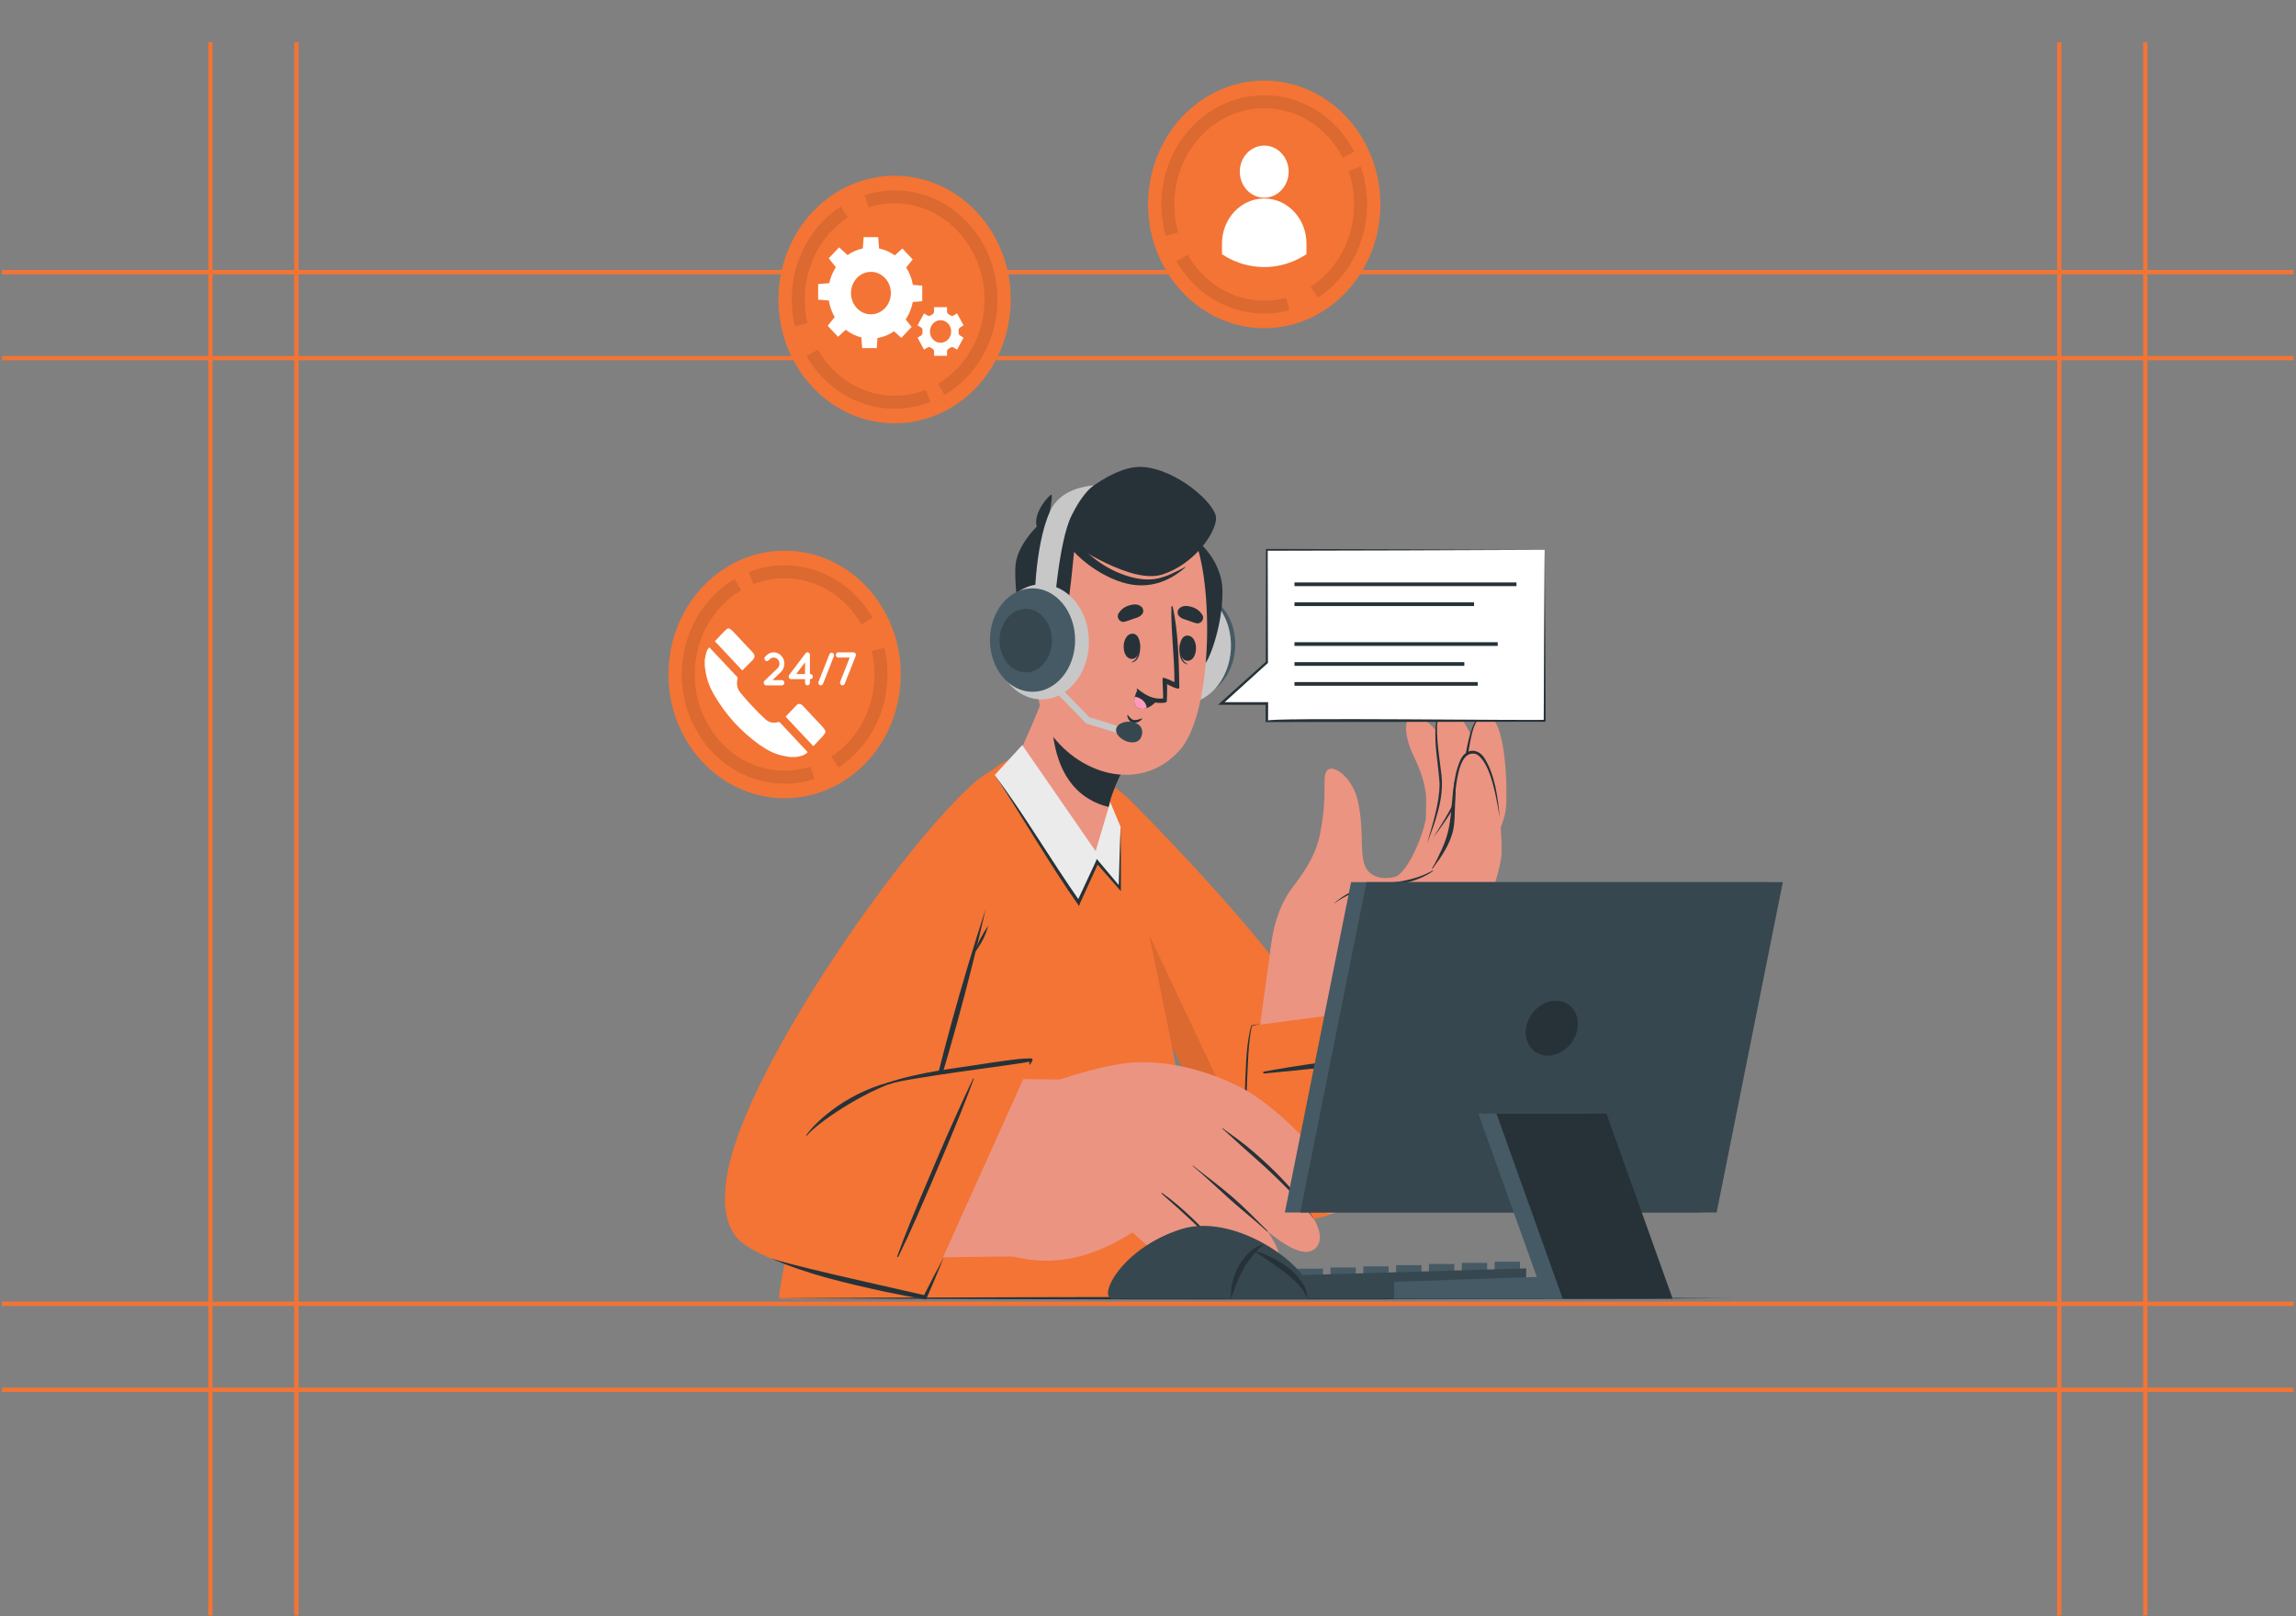 <svg width="534" height="376" viewBox="0 0 534 376" fill="none" xmlns="http://www.w3.org/2000/svg">
<rect x="0" y="0" width="534" height="376" fill="#808080" stroke="none"/>
<line x1="0.441" y1="63.31" x2="533.441" y2="63.31" stroke="#F37435"/>
<line x1="0.441" y1="303.311" x2="533.441" y2="303.311" stroke="#F37435"/>
<line x1="0.441" y1="83.311" x2="533.441" y2="83.311" stroke="#F37435"/>
<line x1="0.441" y1="323.311" x2="533.441" y2="323.311" stroke="#F37435"/>
<line x1="48.941" y1="9.811" x2="48.941" y2="375.811" stroke="#F37435"/>
<line x1="478.941" y1="9.811" x2="478.941" y2="375.811" stroke="#F37435"/>
<line x1="68.941" y1="9.811" x2="68.941" y2="375.811" stroke="#F37435"/>
<line x1="498.941" y1="9.811" x2="498.941" y2="375.811" stroke="#F37435"/>
<path d="M263.162 186.493C289.83 213.363 314.319 242.724 315.58 257.571C317.328 278.127 308.023 284.129 302.628 284.116C287.939 284.081 261.489 220.886 253.455 196.946C245.653 173.7 257.305 180.593 263.162 186.493Z" fill="#F37435"/>
<path opacity="0.1" d="M297.857 282.289C282.793 271.732 260.678 218.469 253.459 196.949C251.063 189.811 250.498 185.507 251.045 183.16L297.857 282.289Z" fill="black"/>
<path d="M181.21 302.133H282.594C284.019 300.525 265.7 204.266 259.635 185.996C255.722 174.209 237.746 171.444 229.459 180.442C197.211 215.459 180.359 301.021 181.21 302.133Z" fill="#F37435"/>
<path d="M295.141 280.694C286.998 274.115 291.043 253.625 295.631 219.927C296.436 214.014 333.803 199.375 334.575 205.711C335.549 213.692 329.63 251.305 326.238 260.482C319.549 278.573 304.649 288.376 295.141 280.694Z" fill="#EB9481"/>
<path d="M328.187 237.82C335.417 229.658 344.917 217.493 344.958 212.359C345.001 206.971 344.441 188.022 342.978 183.663C341.516 179.305 333.647 168.05 330.026 166.555C327.127 165.358 325.558 169.182 328.909 176.148C332.656 183.938 331.492 187.07 331.657 189.561C331.827 192.147 327.733 203.112 324.323 204.03C322.313 204.57 318.146 204.528 317.214 200.666C316.281 196.803 317.247 193.31 315.864 186.571C314.789 181.332 310.694 178.06 308.999 178.968C307.303 179.876 308.693 183.018 307.55 190.86C306.838 195.751 306.147 199.26 300.648 206.39C295.834 212.629 295.507 221.295 295.507 221.295L328.187 237.82Z" fill="#EB9481"/>
<path d="M345.336 200.285C345.148 197.332 347.07 188.394 346.432 184.49C345.794 180.587 341.551 166.224 337.461 165.037C332.32 163.545 333.808 175.219 334.886 180.225C335.964 185.231 332.925 194.24 332.925 194.24L339.998 197.478L345.336 200.285Z" fill="#EB9481"/>
<path d="M331.889 196.292C333.161 191.759 334.747 187.154 334.82 182.385C334.615 178.973 333.987 175.609 333.85 172.165C333.817 170.126 333.705 167.892 334.689 166.052C335.026 165.446 335.627 165.007 336.271 164.936C335.635 165.081 335.114 165.547 334.827 166.139C334.017 167.994 334.202 170.136 334.314 172.134C334.523 174.853 334.933 177.555 335.252 180.289C335.894 185.834 333.767 191.241 331.889 196.292Z" fill="#263238"/>
<path d="M345.087 202.853C345.675 199.98 349.822 192.054 350.228 188.136C350.635 184.218 350.33 169.214 346.75 166.818C342.251 163.807 340.635 175.395 340.361 180.499C340.087 185.605 334.859 193.253 334.859 193.253L340.742 198.527L345.087 202.853Z" fill="#EB9481"/>
<path d="M333.342 194.889C335.731 190.953 338.443 187.041 339.74 182.521C340.425 179.211 340.702 175.825 341.464 172.507C341.962 170.556 342.431 168.395 343.847 166.935C344.326 166.457 345.016 166.223 345.646 166.355C345.004 166.297 344.383 166.58 343.957 167.06C342.706 168.586 342.33 170.681 341.919 172.616C341.414 175.266 341.103 177.958 340.699 180.655C339.879 186.124 336.449 190.642 333.342 194.889Z" fill="#263238"/>
<path d="M334.282 201.82C331.813 204.084 328.523 205.068 325.384 205.738C324.313 205.943 323.219 206.024 322.157 206.094C318.96 206.274 315.806 206.971 312.956 208.545C311.987 209.027 311.082 209.639 310.163 210.233C313.5 207.285 317.793 205.638 322.114 205.455C326.321 205.15 330.692 204.289 334.282 201.82Z" fill="#263238"/>
<path d="M343.868 215.922C345.025 213.324 348.966 203.103 349.205 198.768C349.444 194.433 348.286 177.903 344.167 175.399C338.989 172.253 337.821 185.091 337.794 190.73C337.767 196.369 333.027 202.325 333.027 202.325L340.573 209.498L343.868 215.922Z" fill="#EB9481"/>
<path d="M338.504 181.894C338.592 183.754 338.492 185.662 338.404 187.518C338.321 189.277 338.361 191.115 338.03 192.841C337.698 194.573 336.989 196.158 336.149 197.668C335.736 198.411 335.283 199.117 334.808 199.817C334.291 200.58 333.701 201.295 333.198 202.066C333.144 202.148 333.016 202.068 333.069 201.984C333.954 200.57 334.686 198.977 335.386 197.451C336.114 195.862 336.673 194.145 337.008 192.409C337.68 188.934 337.637 185.339 338.277 181.858C338.303 181.717 338.497 181.763 338.504 181.894Z" fill="#263238"/>
<path d="M338.03 192.842C338.045 187.457 337.419 181.661 339.717 176.666C341.092 173.923 343.896 174.047 345.402 176.598C347.768 180.611 348.344 185.473 348.796 190.077C348.075 186.104 346.854 177.623 343.467 175.482C337.787 173.493 338.406 189.263 338.03 192.842Z" fill="#263238"/>
<path d="M334.363 232.863L291.086 238.626C291.086 238.626 284.539 277.058 297.392 282.355C310.244 287.652 320.867 276.004 326.237 260.482C331.608 244.959 334.363 232.863 334.363 232.863Z" fill="#F37435"/>
<path d="M289.602 264.416C289.437 260.1 289.469 255.782 289.608 251.466C289.833 247.165 289.878 242.766 291.011 238.599L291.025 238.552L291.069 238.543L293.319 238.107L291.103 238.709L291.161 238.653C290.272 242.838 290.286 247.207 290.047 251.484C289.932 254.702 289.708 261.197 289.602 264.416Z" fill="#263238"/>
<path d="M293.863 249.313C299.914 248.146 316.414 245.527 327.36 245.441C327.425 245.441 327.461 245.728 327.397 245.74C318.329 247.392 300.043 249.182 293.917 249.74C293.802 249.751 293.75 249.335 293.863 249.313Z" fill="#263238"/>
<path d="M216.415 258.156C217.21 254.375 230.559 207.444 234.275 192.645C237.61 179.362 234.972 174.242 225.477 183.093C207.995 199.387 174.547 247.655 169.445 271.61C164.531 294.687 182.188 295.075 195.788 283.498C206.923 274.019 216.415 258.156 216.415 258.156Z" fill="#F37435"/>
<path d="M214.716 264.221C218.761 246.394 223.605 228.776 229.246 211.449C225.209 229.278 220.352 246.892 214.716 264.221Z" fill="#263238"/>
<path d="M226.604 221.713C227.345 219.394 228.481 217.33 229.827 215.355C229.241 217.708 228.059 219.842 226.604 221.713Z" fill="#263238"/>
<path d="M175.955 287.028C183.105 294.261 198.477 292.591 237.553 292.259C242.96 292.213 252.922 251.447 247.145 251.18C239.869 250.843 211.565 251.217 209.498 251.523C192.067 254.104 171.106 282.122 175.955 287.028Z" fill="#EB9481"/>
<path d="M241.173 252.966C241.173 252.966 255.619 247.505 264.042 247.14C275.32 246.652 285.246 251.181 289.298 253.346C297.757 257.866 315.276 275.029 311.52 281.27C308.119 286.92 291.042 268.412 291.042 268.412C291.042 268.412 311.374 284.22 306.106 290.22C300.838 296.22 282.161 273.533 282.161 273.533C282.161 273.533 302.71 290.274 296.359 295.545C291.56 299.529 273.558 279.998 273.558 279.998C273.558 279.998 291.128 294.517 286.357 298.841C281.086 303.619 263.409 286.7 263.409 286.7C249.548 295.514 239.566 293.668 232.612 291.452C230.928 290.917 241.173 252.966 241.173 252.966Z" fill="#EB9481"/>
<path d="M284.339 262.465C286.79 264.229 289.283 265.998 291.578 267.989C293.874 269.98 296.107 272.058 298.218 274.267C303.397 279.687 305.845 283.945 305.667 283.699C301.456 277.895 293.341 270.632 291.044 268.64C288.752 266.654 286.555 264.543 284.264 262.554C284.207 262.505 284.281 262.423 284.339 262.465Z" fill="#263238"/>
<path d="M277.444 271.17C280.483 273.568 283.582 275.83 286.522 278.371C289.448 280.9 292.016 283.573 294.771 286.31C294.983 286.52 294.807 286.573 294.586 286.37C291.731 283.753 288.902 281.567 286.018 278.985C283.145 276.413 280.343 273.701 277.385 271.242C277.338 271.204 277.397 271.134 277.444 271.17Z" fill="#263238"/>
<path d="M270.266 277.509C275.086 280.92 279.31 285.274 283.357 289.652C283.558 289.869 283.324 289.91 283.106 289.7C278.826 285.576 275.495 282.309 270.154 277.687C270.071 277.615 270.164 277.437 270.266 277.509Z" fill="#263238"/>
<path d="M239.925 246.73L215.138 301.8C215.138 301.8 176.202 295.537 171.031 287.357C167.334 281.509 189.561 254.877 208.781 251.353L239.925 246.73Z" fill="#F37435"/>
<path d="M187.514 264.078C189.794 260.775 197.719 253.525 208.797 251.316C208.895 251.297 208.946 251.458 208.849 251.487C200.747 253.984 190.076 261.215 187.628 264.195C187.563 264.273 187.457 264.16 187.514 264.078Z" fill="#263238"/>
<path d="M208.664 292.255C210.66 286.748 212.929 281.361 215.211 275.981C217.496 270.597 219.771 265.206 222.182 259.882C223.543 256.875 224.889 253.857 226.349 250.9C226.387 250.823 226.518 250.871 226.487 250.956C224.497 256.455 222.247 261.858 220.001 267.245C217.75 272.646 215.444 278.026 213.092 283.379C211.763 286.403 210.383 289.402 208.924 292.361C208.852 292.508 208.605 292.416 208.664 292.255Z" fill="#263238"/>
<path d="M239.835 246.218C237.675 246.194 235.543 246.522 233.4 246.808C231.26 247.093 229.124 247.417 226.991 247.762C222.75 248.448 213.688 249.386 206.245 251.949C206.162 251.977 206.712 252.259 206.793 252.226C210.278 250.813 237.316 247.535 239.451 246.982C239.413 247.154 239.377 247.328 239.363 247.511C239.352 247.635 239.498 247.742 239.584 247.625C239.79 247.349 239.906 247.051 240.09 246.761C240.241 246.522 240.115 246.221 239.835 246.218Z" fill="#263238"/>
<path d="M219.511 292.494C218.197 295.793 216.805 299.052 215.389 302.3C212.239 301.779 209.105 301.183 205.978 300.532C197.023 298.567 187.776 296.469 179.31 292.741C182.264 293.656 185.251 294.394 188.238 295.129C194.229 296.636 208.992 299.919 215.214 301.353L214.758 301.596C216.302 298.539 217.872 295.497 219.511 292.494Z" fill="#263238"/>
<path d="M252.633 198.836C247.464 198.473 236.298 188.869 234.978 180.402C234.891 179.822 237.275 174.947 239.91 168.876C241.495 165.186 243.178 161.038 244.458 157.134C244.717 156.331 265.477 171.639 265.477 171.639C265.477 171.639 260.536 178.981 258.344 185.802C258.167 186.374 258.046 186.923 257.977 187.462C257.96 187.539 257.951 187.636 257.923 187.74C257.391 190.957 258.164 199.224 252.633 198.836Z" fill="#EB9481"/>
<path d="M257.984 187.464C257.961 187.543 257.948 187.643 257.92 187.738C257.168 187.575 256.376 187.328 255.527 186.993C242.112 181.639 244.457 162.272 245.268 157.443C249.145 159.587 265.478 171.637 265.478 171.637C265.478 171.637 260.533 178.987 258.339 185.807C258.172 186.378 258.043 186.927 257.984 187.464Z" fill="#263238"/>
<path d="M267.5 149.496C267.172 156.134 271.335 161.764 276.798 162.07C282.261 162.376 286.955 157.244 287.283 150.606C287.611 143.969 283.448 138.339 277.985 138.033C272.522 137.726 267.828 142.859 267.5 149.496Z" fill="#455A64"/>
<path d="M264.274 149.737C263.909 157.121 268.54 163.383 274.617 163.724C280.695 164.066 285.917 158.356 286.282 150.971C286.646 143.587 282.015 137.324 275.938 136.983C269.86 136.642 264.638 142.352 264.274 149.737Z" fill="#C7C7C7"/>
<path d="M276.943 124.574C276.943 124.574 284.312 129.342 284.325 137.667C284.337 145.993 280.978 154.099 280.204 154.382C279.431 154.664 276.943 124.574 276.943 124.574Z" fill="#263238"/>
<path d="M243.326 128.059C239.212 136.616 239.296 163.624 244.355 170.609C251.69 180.735 265.889 184.284 274.513 174.352C282.873 164.725 282.179 129.53 276.324 122.941C267.7 113.238 249.404 115.419 243.326 128.059Z" fill="#EB9481"/>
<path d="M265.068 149.33C265.054 149.261 264.934 149.416 264.936 149.491C264.988 151.31 264.759 153.403 263.214 154.004C263.166 154.022 263.171 154.114 263.228 154.106C265.113 153.826 265.39 151.045 265.068 149.33Z" fill="#263238"/>
<path d="M263.547 147.428C260.802 147.202 260.578 153.069 263.121 153.28C265.623 153.486 265.847 147.618 263.547 147.428Z" fill="#263238"/>
<path d="M274.483 149.689C274.498 149.62 274.613 149.78 274.608 149.855C274.485 151.67 274.63 153.771 276.149 154.441C276.197 154.462 276.189 154.553 276.132 154.542C274.26 154.178 274.093 151.387 274.483 149.689Z" fill="#263238"/>
<path d="M276.077 147.857C278.828 147.753 278.819 153.626 276.271 153.721C273.763 153.816 273.771 147.942 276.077 147.857Z" fill="#263238"/>
<path d="M261.477 144.652C262.233 144.483 262.906 144.193 263.639 143.944C264.465 143.663 265.151 143.529 265.715 142.773C266.017 142.368 265.926 141.613 265.585 141.263C264.789 140.448 263.696 140.524 262.687 140.82C261.593 141.141 260.827 141.686 260.17 142.67C259.533 143.622 260.478 144.874 261.477 144.652Z" fill="#263238"/>
<path d="M278.319 144.995C277.56 144.829 276.887 144.542 276.154 144.295C275.326 144.018 274.64 143.887 274.074 143.133C273.77 142.729 273.858 141.974 274.199 141.623C274.992 140.804 276.085 140.877 277.094 141.169C278.189 141.485 278.958 142.027 279.618 143.008C280.259 143.958 279.318 145.213 278.319 144.995Z" fill="#263238"/>
<path d="M262.327 166.367C262.719 166.81 263.105 167.413 263.721 167.496C264.313 167.574 265.019 167.319 265.571 167.118C265.626 167.098 265.679 167.162 265.642 167.215C265.173 167.893 264.224 168.29 263.44 168.108C262.673 167.93 262.319 167.204 262.161 166.443C262.138 166.335 262.27 166.302 262.327 166.367Z" fill="#263238"/>
<path d="M264.404 160.401C265.298 162.02 266.668 162.943 268.174 163.323C268.846 163.497 269.557 163.553 270.259 163.515C270.396 163.518 270.534 163.508 270.66 163.484C270.785 163.473 270.898 163.463 271.035 163.439C271.236 163.416 271.352 163.246 271.393 163.047L271.394 163.033C271.395 162.967 271.396 162.913 271.385 162.847C271.385 162.847 271.385 162.847 271.385 162.833L271.388 162.673C271.477 161.276 271.431 159.142 271.431 159.142C271.9 159.418 274.301 160.697 274.29 159.964C274.182 153.897 274.061 147.149 272.751 141.136C272.718 140.936 272.429 140.97 272.438 141.169C272.326 147.005 273.176 152.822 273.152 158.686C272.383 158.336 271.132 157.695 270.445 157.681C270.257 157.73 270.603 161.803 270.517 162.427C270.517 162.427 270.516 162.454 270.503 162.493C268.285 162.699 266.65 161.916 264.569 160.244C264.447 160.136 264.307 160.252 264.404 160.401Z" fill="#263238"/>
<path d="M269.354 162.681C269.354 162.681 268.216 164.213 266.705 164.728C266.148 164.92 265.553 164.983 264.937 164.785C263.671 164.383 263.677 163.133 263.943 162.073C264.16 161.201 264.565 160.457 264.565 160.457C264.565 160.457 266.372 162.381 269.354 162.681Z" fill="#263238"/>
<path d="M266.705 164.729C266.148 164.92 265.553 164.984 264.937 164.785C263.671 164.384 263.677 163.134 263.943 162.074C265.307 162.271 266.632 163.307 266.705 164.729Z" fill="#FF9ABB"/>
<path d="M241.012 153.762C243.993 154.68 247.261 145.109 248.17 141.435C248.971 138.196 249.794 127.955 249.928 127.255C250.062 126.556 263.003 136.076 270.448 133.615C277.891 131.153 282.779 123.91 282.831 120.569C282.882 117.229 273.465 108.914 265.423 108.621C257.38 108.328 246.671 119.406 246.671 119.406C246.671 119.406 250.293 114.638 250.162 114.254C250.031 113.87 244.873 116.173 243.979 120.132C243.979 120.132 244.93 115.166 244.536 115.08C244.142 114.994 240.172 119.304 241.132 122.5C241.132 122.5 236.532 126.892 236.173 131.622C235.813 136.354 237.508 152.683 241.012 153.762Z" fill="#263238"/>
<path d="M275.736 131.855C273.479 133.01 271.22 134.277 268.712 134.675C266.001 135.105 263.171 134.427 260.627 133.438C258.024 132.427 255.65 130.937 253.486 129.1C251.59 127.492 249.9 125.54 247.881 124.112C247.376 123.755 246.809 124.532 247.123 125.018C250.231 129.815 255.659 133.771 260.859 135.428C266.329 137.172 271.424 135.788 275.765 131.918C275.791 131.895 275.774 131.837 275.736 131.855Z" fill="#263238"/>
<path d="M245.896 150.852C245.896 150.852 241.593 141.426 237.667 142.93C233.74 144.435 236.094 157.443 240.083 159.843C244.073 162.242 246.229 158.349 246.229 158.349L245.896 150.852Z" fill="#EB9481"/>
<path d="M238.428 146.641C238.361 146.623 238.333 146.722 238.388 146.758C241.171 148.545 242.298 151.749 242.941 154.981C242.231 153.658 241.123 152.813 239.482 153.685C239.396 153.731 239.451 153.873 239.537 153.868C240.796 153.796 241.641 154.169 242.309 155.348C242.783 156.183 243.042 157.182 243.333 158.102C243.43 158.409 243.933 158.339 243.879 157.995C243.875 157.97 243.87 157.943 243.866 157.917C244.542 153.89 242.438 147.735 238.428 146.641Z" fill="#263238"/>
<path d="M240.561 141.848C240.561 141.848 240.499 127.214 244.175 119.042C245.979 115.031 249.91 113.346 254.436 112.9C254.436 112.9 252.028 114.22 249.174 120.039C246.244 126.014 245.104 142.271 245.104 142.271L240.561 141.848Z" fill="#C7C7C7"/>
<path d="M253.26 149.282C253.278 156.677 248.358 162.685 242.273 162.702C236.187 162.719 231.239 156.737 231.221 149.343C231.204 141.948 236.123 135.941 242.208 135.924C248.293 135.907 253.241 141.888 253.26 149.282Z" fill="#C7C7C7"/>
<path d="M250.048 148.872C250.064 155.519 245.643 160.92 240.172 160.935C234.702 160.949 230.255 155.573 230.238 148.926C230.223 142.279 234.644 136.879 240.114 136.863C245.585 136.848 250.033 142.225 250.048 148.872Z" fill="#455A64"/>
<path d="M244.656 149.008C244.666 153.092 241.949 156.411 238.587 156.42C235.226 156.429 232.493 153.126 232.482 149.041C232.473 144.956 235.189 141.638 238.552 141.629C241.914 141.62 244.647 144.924 244.656 149.008Z" fill="#37474F"/>
<path d="M260.553 170.738L252.623 168.308L245.622 161.11L246.663 159.959L253.396 166.881L260.967 169.2L260.553 170.738Z" fill="#C7C7C7"/>
<path d="M259.596 169.569C260.052 167.138 266.29 167.162 265.601 170.847C264.909 174.54 259.14 172.009 259.596 169.569Z" fill="#37474F"/>
<path d="M258.212 186.587L254.819 198.011L237.756 173.328L231.353 180.292L250.849 209.931L255.196 200.506L260.434 206.602L260.627 192.357L258.212 186.587Z" fill="#EBEBEB"/>
<path d="M231.353 180.293C238.125 190.503 243.921 200.791 250.969 210.784L251.211 210.073L255.519 200.633L254.942 200.754L260.241 206.791L260.691 207.304C260.725 202.323 260.666 197.34 260.626 192.358C260.46 197.105 260.276 201.851 260.173 206.599L260.627 206.415L255.45 200.26L255.072 199.811L254.873 200.381L250.487 209.791L251.157 209.685C244.268 199.88 238.504 189.884 231.353 180.293Z" fill="#263238"/>
<path d="M209.137 161.578C211.56 145.886 201.591 131.071 186.87 128.488C172.149 125.905 158.251 136.532 155.828 152.225C153.406 167.917 163.375 182.732 178.096 185.315C192.817 187.898 206.714 177.271 209.137 161.578Z" fill="#F37435"/>
<g opacity="0.1">
<path d="M188.977 179.778C186.922 180.439 184.744 180.794 182.487 180.794C177.442 180.794 172.786 179.017 169.04 176.018C163.597 171.66 160.075 164.72 160.075 156.903C160.075 147.912 164.734 140.081 171.619 136.004" stroke="black" stroke-width="3" stroke-miterlimit="10"/>
<path d="M204.225 151.068C204.665 152.936 204.899 154.891 204.899 156.904C204.899 165.523 200.617 173.076 194.197 177.279" stroke="black" stroke-width="3" stroke-miterlimit="10"/>
<path d="M174.699 134.496C177.125 133.538 179.748 133.014 182.487 133.014C190.595 133.014 197.698 137.604 201.633 144.48" stroke="black" stroke-width="3" stroke-miterlimit="10"/>
</g>
<path d="M187.847 174.983C187.4 175.457 186.848 175.715 186.253 175.875C185.875 175.976 185.487 176.033 185.103 176.109H183.788C183.249 176.02 182.707 175.951 182.173 175.837C180.175 175.415 178.374 174.494 176.696 173.299C172.317 170.182 168.72 166.25 165.971 161.458C165.066 159.881 164.425 158.182 164.119 156.353C164.04 155.877 163.98 155.397 163.91 154.919V153.518C164.019 152.98 164.106 152.436 164.242 151.906C164.369 151.415 164.606 150.977 164.961 150.592C165.023 150.651 165.084 150.704 165.14 150.762C167.23 152.989 169.319 155.218 171.414 157.44C171.564 157.599 171.591 157.728 171.537 157.947C171.243 159.135 171.439 160.216 172.214 161.155C173.999 163.319 175.904 165.356 177.934 167.259C178.823 168.092 179.846 168.292 180.971 167.974C181.121 167.932 181.23 167.905 181.361 168.045C183.497 170.332 185.64 172.614 187.781 174.898C187.8 174.918 187.816 174.942 187.847 174.983Z" fill="white"/>
<path d="M191.948 169.978V170.445C191.745 170.725 191.564 171.027 191.335 171.28C190.689 171.993 190.023 172.687 189.364 173.387C189.294 173.462 189.221 173.532 189.163 173.59C187.003 171.29 184.857 169.002 182.712 166.718C183.556 165.831 184.4 164.919 185.27 164.037C185.67 163.632 186.234 163.683 186.649 164.114C187.133 164.615 187.606 165.129 188.083 165.638C189.206 166.834 190.333 168.026 191.445 169.232C191.644 169.448 191.782 169.728 191.948 169.978Z" fill="white"/>
<path d="M175.047 153.552C174.247 154.374 173.433 155.179 172.641 155.976C170.576 153.775 168.43 151.489 166.24 149.157C166.383 149.021 166.544 148.88 166.692 148.724C167.28 148.101 167.858 147.464 168.456 146.852C168.687 146.615 168.965 146.43 169.222 146.221H169.66C169.894 146.398 170.156 146.545 170.357 146.758C171.925 148.413 173.481 150.081 175.042 151.744C175.633 152.373 175.644 152.938 175.047 153.552Z" fill="white"/>
<path d="M182.424 158.835C182.424 159.175 182.177 159.438 181.858 159.438H178.213C178.213 159.438 178.213 159.438 178.202 159.438H178.192C178.038 159.438 177.873 159.372 177.77 159.24C177.554 158.988 177.575 158.615 177.801 158.384L180.849 155.443C181.148 155.158 181.282 154.784 181.282 154.39C181.282 154.038 181.168 153.709 180.942 153.435C180.674 153.116 180.314 152.974 179.954 152.974C179.634 152.974 179.315 153.094 179.058 153.336L178.739 153.643C178.502 153.874 178.152 153.852 177.936 153.6C177.73 153.347 177.74 152.974 177.977 152.744L178.296 152.436C178.759 151.975 179.367 151.756 179.954 151.756C180.623 151.756 181.303 152.052 181.786 152.623C182.219 153.117 182.425 153.764 182.425 154.39C182.425 155.104 182.147 155.828 181.612 156.344L179.666 158.221H181.859C182.177 158.22 182.424 158.494 182.424 158.835Z" fill="white"/>
<path d="M189.047 157.396C189.047 157.737 188.79 158 188.471 158H188.368V158.834C188.368 159.174 188.121 159.437 187.801 159.437C187.483 159.437 187.235 159.174 187.235 158.834V158H184.013H184.002H183.992C183.869 158 183.745 157.967 183.642 157.868C183.384 157.66 183.353 157.286 183.549 157.023L187.359 151.974C187.369 151.974 187.369 151.963 187.38 151.952C187.39 151.941 187.4 151.93 187.411 151.908C187.441 151.897 187.452 151.886 187.462 151.875C187.472 151.864 187.493 151.853 187.503 151.842C187.524 151.831 187.534 151.82 187.565 151.82C187.575 151.798 187.586 151.787 187.606 151.787C187.617 151.776 187.637 151.776 187.668 151.765C187.678 151.765 187.699 151.765 187.709 151.754C187.73 151.754 187.761 151.754 187.781 151.754C187.781 151.754 187.792 151.754 187.802 151.754C187.812 151.754 187.812 151.754 187.823 151.754C187.843 151.754 187.875 151.754 187.884 151.754C187.905 151.765 187.915 151.765 187.936 151.765C187.946 151.776 187.977 151.776 187.998 151.787C188.008 151.787 188.029 151.798 188.039 151.798C188.06 151.82 188.08 151.831 188.091 151.842C188.111 151.853 188.121 151.864 188.142 151.875C188.142 151.875 188.152 151.875 188.152 151.886C188.163 151.886 188.183 151.897 188.183 151.908C188.204 151.93 188.214 151.941 188.224 151.952C188.235 151.963 188.245 151.985 188.255 151.996C188.266 152.006 188.277 152.017 188.297 152.05C188.297 152.061 188.307 152.083 188.318 152.094C188.328 152.116 188.328 152.127 188.338 152.16C188.338 152.171 188.349 152.193 188.349 152.204C188.359 152.226 188.359 152.237 188.359 152.27C188.359 152.293 188.369 152.303 188.369 152.325C188.369 152.336 188.369 152.347 188.369 152.358V156.792H188.472C188.79 156.792 189.047 157.067 189.047 157.396ZM187.235 154.081L185.186 156.793H187.235V154.081Z" fill="white"/>
<path d="M190.378 158.604L192.9 152.205C193.024 151.898 193.353 151.755 193.652 151.887C193.93 152.008 194.064 152.37 193.94 152.666L191.417 159.076C191.325 159.307 191.108 159.439 190.892 159.439C190.83 159.439 190.748 159.428 190.686 159.395C190.388 159.274 190.254 158.912 190.378 158.604Z" fill="white"/>
<path d="M199.029 152.588L196.455 159.074C196.372 159.305 196.166 159.437 195.93 159.437C195.868 159.437 195.786 159.426 195.713 159.393C195.425 159.25 195.292 158.899 195.405 158.603L197.629 152.972H194.972C194.664 152.972 194.406 152.687 194.406 152.357C194.406 152.017 194.664 151.754 194.972 151.754H198.504C198.535 151.754 198.566 151.754 198.607 151.765C198.679 151.776 198.751 151.82 198.823 151.853C198.834 151.864 198.844 151.874 198.854 151.886C198.875 151.897 198.885 151.908 198.896 151.93C198.906 151.952 198.926 151.963 198.937 151.974C198.947 151.996 198.957 152.006 198.968 152.017C198.978 152.028 198.989 152.061 198.989 152.072C198.999 152.094 199.009 152.105 199.03 152.127C199.03 152.138 199.04 152.171 199.04 152.182C199.051 152.204 199.051 152.215 199.061 152.237C199.071 152.314 199.071 152.402 199.061 152.479C199.049 152.522 199.039 152.555 199.029 152.588Z" fill="white"/>
<path d="M208.061 98.48C222.98 98.48 235.074 85.588 235.074 69.683C235.074 53.779 222.98 40.887 208.061 40.887C193.141 40.887 181.047 53.779 181.047 69.683C181.047 85.588 193.141 98.48 208.061 98.48Z" fill="#F37435"/>
<g opacity="0.1">
<path d="M201.571 46.81C203.626 46.148 205.804 45.793 208.061 45.793C213.106 45.793 217.762 47.57 221.507 50.569C226.951 54.927 230.473 61.867 230.473 69.684C230.473 78.675 225.814 86.506 218.928 90.583" stroke="black" stroke-width="3" stroke-miterlimit="10"/>
<path d="M186.323 75.519C185.883 73.651 185.649 71.696 185.649 69.683C185.649 61.064 189.931 53.511 196.351 49.309" stroke="black" stroke-width="3" stroke-miterlimit="10"/>
<path d="M215.848 92.093C213.422 93.051 210.799 93.575 208.061 93.575C199.952 93.575 192.849 88.985 188.915 82.109" stroke="black" stroke-width="3" stroke-miterlimit="10"/>
</g>
<path d="M224.102 75.681L222.597 72.899L221.798 73.391C221.563 73.535 221.275 73.521 221.048 73.363C220.922 73.276 220.792 73.196 220.657 73.123C220.416 72.993 220.261 72.733 220.261 72.444V71.461H217.247V72.444C217.247 72.732 217.092 72.992 216.851 73.123C216.716 73.196 216.586 73.276 216.461 73.363C216.233 73.521 215.944 73.535 215.71 73.391L214.911 72.899L213.405 75.681L214.208 76.173C214.443 76.318 214.572 76.592 214.558 76.882C214.555 76.96 214.553 77.038 214.553 77.118C214.553 77.197 214.555 77.276 214.558 77.354C214.572 77.642 214.444 77.916 214.21 78.06L213.406 78.555L214.912 81.337L215.713 80.845C215.948 80.7 216.237 80.714 216.464 80.873C216.589 80.96 216.719 81.04 216.853 81.112C217.093 81.243 217.249 81.502 217.249 81.79V82.774H220.262V81.79C220.262 81.502 220.417 81.243 220.658 81.112C220.792 81.039 220.921 80.96 221.046 80.873C221.274 80.714 221.563 80.7 221.798 80.845L222.599 81.337L224.104 78.555L223.303 78.062C223.069 77.918 222.94 77.644 222.953 77.356C222.957 77.277 222.959 77.197 222.959 77.117C222.959 77.038 222.957 76.959 222.953 76.881C222.939 76.592 223.069 76.317 223.304 76.172L224.102 75.681ZM221.222 77.118C221.222 78.571 220.118 79.747 218.755 79.747C217.392 79.747 216.286 78.57 216.286 77.118C216.286 75.665 217.392 74.486 218.755 74.486C220.118 74.486 221.222 75.665 221.222 77.118Z" fill="white"/>
<path d="M202.559 57.609C197.08 57.609 192.64 62.343 192.64 68.184C192.64 74.022 197.08 78.758 202.559 78.758C208.037 78.758 212.479 74.022 212.479 68.184C212.479 62.342 208.036 57.609 202.559 57.609ZM202.559 73.121C200 73.121 197.926 70.911 197.926 68.183C197.926 65.455 200.001 63.244 202.559 63.244C205.118 63.244 207.193 65.456 207.193 68.183C207.193 70.912 205.118 73.121 202.559 73.121Z" fill="white"/>
<path d="M204.466 58.047H200.651L200.862 55.168H204.255L204.466 58.047Z" fill="white"/>
<path d="M197.205 59.418L194.508 62.293L192.748 60.099L195.147 57.541L197.205 59.418Z" fill="white"/>
<path d="M192.98 65.859V69.926L190.28 69.701V66.084L192.98 65.859Z" fill="white"/>
<path d="M194.265 73.6L196.963 76.475L194.904 78.352L192.505 75.794L194.265 73.6Z" fill="white"/>
<path d="M200.309 78.103H204.123L203.912 80.982H200.519L200.309 78.103Z" fill="white"/>
<path d="M207.569 76.733L210.267 73.857L212.027 76.052L209.627 78.609L207.569 76.733Z" fill="white"/>
<path d="M211.794 70.291V66.225L214.495 66.449V70.066L211.794 70.291Z" fill="white"/>
<path d="M210.509 62.551L207.812 59.675L209.871 57.799L212.27 60.356L210.509 62.551Z" fill="white"/>
<path d="M320.293 54.295C323.787 38.833 314.862 23.279 300.357 19.555C285.853 15.83 271.262 25.345 267.768 40.806C264.274 56.268 273.2 71.822 287.704 75.547C302.209 79.272 316.799 69.757 320.293 54.295Z" fill="#F37435"/>
<g opacity="0.1">
<path d="M272.574 54.473C271.953 52.283 271.62 49.961 271.62 47.555C271.62 42.177 273.287 37.214 276.1 33.221C280.189 27.418 286.699 23.664 294.032 23.664C302.466 23.664 309.812 28.631 313.637 35.97" stroke="black" stroke-width="3" stroke-miterlimit="10"/>
<path d="M299.506 70.729C297.754 71.198 295.92 71.447 294.032 71.447C285.946 71.447 278.861 66.883 274.919 60.039" stroke="black" stroke-width="3" stroke-miterlimit="10"/>
<path d="M315.053 39.254C315.952 41.84 316.443 44.636 316.443 47.556C316.443 56.199 312.137 63.771 305.688 67.965" stroke="black" stroke-width="3" stroke-miterlimit="10"/>
</g>
<path d="M288.347 39.93C288.347 43.277 290.892 45.99 294.032 45.99C297.171 45.99 299.716 43.277 299.716 39.929C299.716 36.582 297.171 33.869 294.032 33.869C290.892 33.87 288.347 36.583 288.347 39.93Z" fill="white"/>
<path d="M284.208 56.647V59.147C285.831 60.222 287.635 61.044 289.595 61.551C294.663 62.87 299.748 61.857 303.856 59.138V56.646C303.856 50.877 299.461 46.174 294.032 46.174C288.603 46.175 284.208 50.877 284.208 56.647Z" fill="white"/>
<path d="M180.744 302.007C251.984 301.611 331.9 301.608 403.139 302.007C331.899 302.405 251.984 302.403 180.744 302.007Z" fill="#263238"/>
<path d="M292.422 295.676H286.534V299.774H292.422V295.676Z" fill="#455A64"/>
<path d="M300.058 295.404H294.169V299.503H300.058V295.404Z" fill="#455A64"/>
<path d="M307.694 295.135H301.806V299.233H307.694V295.135Z" fill="#455A64"/>
<path d="M315.329 294.863H309.441V298.962H315.329V294.863Z" fill="#455A64"/>
<path d="M322.966 294.594H317.077V298.692H322.966V294.594Z" fill="#455A64"/>
<path d="M330.601 294.322H324.713V298.42H330.601V294.322Z" fill="#455A64"/>
<path d="M338.238 294.051H332.349V298.149H338.238V294.051Z" fill="#455A64"/>
<path d="M345.874 293.781H339.985V297.879H345.874V293.781Z" fill="#455A64"/>
<path d="M353.51 293.51H347.621V297.608H353.51V293.51Z" fill="#455A64"/>
<path d="M354.951 302.131H285.092V297.145L354.951 295.068V302.131Z" fill="#37474F"/>
<path d="M395.67 282.061H298.832L314.232 205.209H411.07L395.67 282.061Z" fill="#455A64"/>
<path d="M399.252 282.061H302.414L317.814 205.209H414.652L399.252 282.061Z" fill="#37474F"/>
<path d="M366.901 239.181C366.378 242.707 363.273 245.564 359.966 245.564C356.659 245.564 354.403 242.707 354.927 239.181C355.45 235.656 358.555 232.799 361.862 232.799C365.169 232.799 367.425 235.656 366.901 239.181Z" fill="#263238"/>
<path d="M371.864 302.133H324.236V298.19L371.864 296.549V302.133Z" fill="#455A64"/>
<path d="M384.813 302.127H359.242L343.841 259.062H369.413L384.813 302.127Z" fill="#455A64"/>
<path d="M389.022 302.127H363.45L348.05 259.062H373.621L389.022 302.127Z" fill="#263238"/>
<path d="M304.027 302.132C304.027 302.132 262.738 302.132 258.885 302.132C255.031 302.132 260.606 290.438 274.666 285.952C288.726 281.466 308.462 297.746 304.027 302.132Z" fill="#37474F"/>
<path d="M286.312 302.133C286.199 300.786 286.374 299.431 286.694 298.122C287.011 296.809 287.526 295.549 288.176 294.367C288.832 293.189 289.684 292.125 290.671 291.249C291.634 290.337 292.823 289.728 294.018 289.336C293.073 290.243 292.142 291.04 291.377 292.028C290.605 292.99 289.876 293.983 289.289 295.083C288.054 297.247 287.151 299.613 286.312 302.133Z" fill="#263238"/>
<path d="M291.662 291.006C293.055 291.315 294.387 291.841 295.675 292.465C296.967 293.085 298.196 293.855 299.369 294.724C300.533 295.603 301.624 296.637 302.513 297.868C303.39 299.076 304.115 300.583 304.027 302.132C303.568 300.689 302.693 299.589 301.749 298.581C300.784 297.591 299.74 296.673 298.614 295.852C296.397 294.156 294.024 292.668 291.662 291.006Z" fill="#263238"/>
<path d="M359.258 127.91H294.642V154.096L284.048 163.66H294.642V167.667H359.258V127.91Z" fill="white"/>
<path d="M359.258 127.91C343.144 128.009 310.748 128.095 294.642 128.122L294.841 127.91L294.898 154.096V154.222L294.807 154.304L284.233 163.892L284.048 163.355L294.641 163.342L294.94 163.342L294.939 163.659L294.931 167.667C293.194 166.832 359.6 167.692 359.257 167.431C359.257 167.431 359.037 167.667 359.037 167.667C359.037 157.761 359.183 137.816 359.258 127.91ZM359.258 127.91C359.329 137.819 359.474 157.757 359.479 167.667L359.48 167.902C358.883 167.899 294.938 167.977 294.354 167.975L294.353 167.667L294.345 163.659L294.643 163.977L284.049 163.964L283.269 163.963L283.865 163.428L294.478 153.888L294.387 154.096L294.444 127.91L294.445 127.697L294.644 127.698C310.742 127.728 343.163 127.814 359.258 127.91Z" fill="#263238"/>
<path d="M348.336 149.4H301.069V150.259H348.336V149.4Z" fill="#263238"/>
<path d="M340.569 154.037H301.069V154.896H340.569V154.037Z" fill="#263238"/>
<path d="M342.834 140.129H301.069V140.987H342.834V140.129Z" fill="#263238"/>
<path d="M352.697 135.494H301.069V136.353H352.697V135.494Z" fill="#263238"/>
<path d="M343.681 158.672H301.069V159.53H343.681V158.672Z" fill="#263238"/>
</svg>
